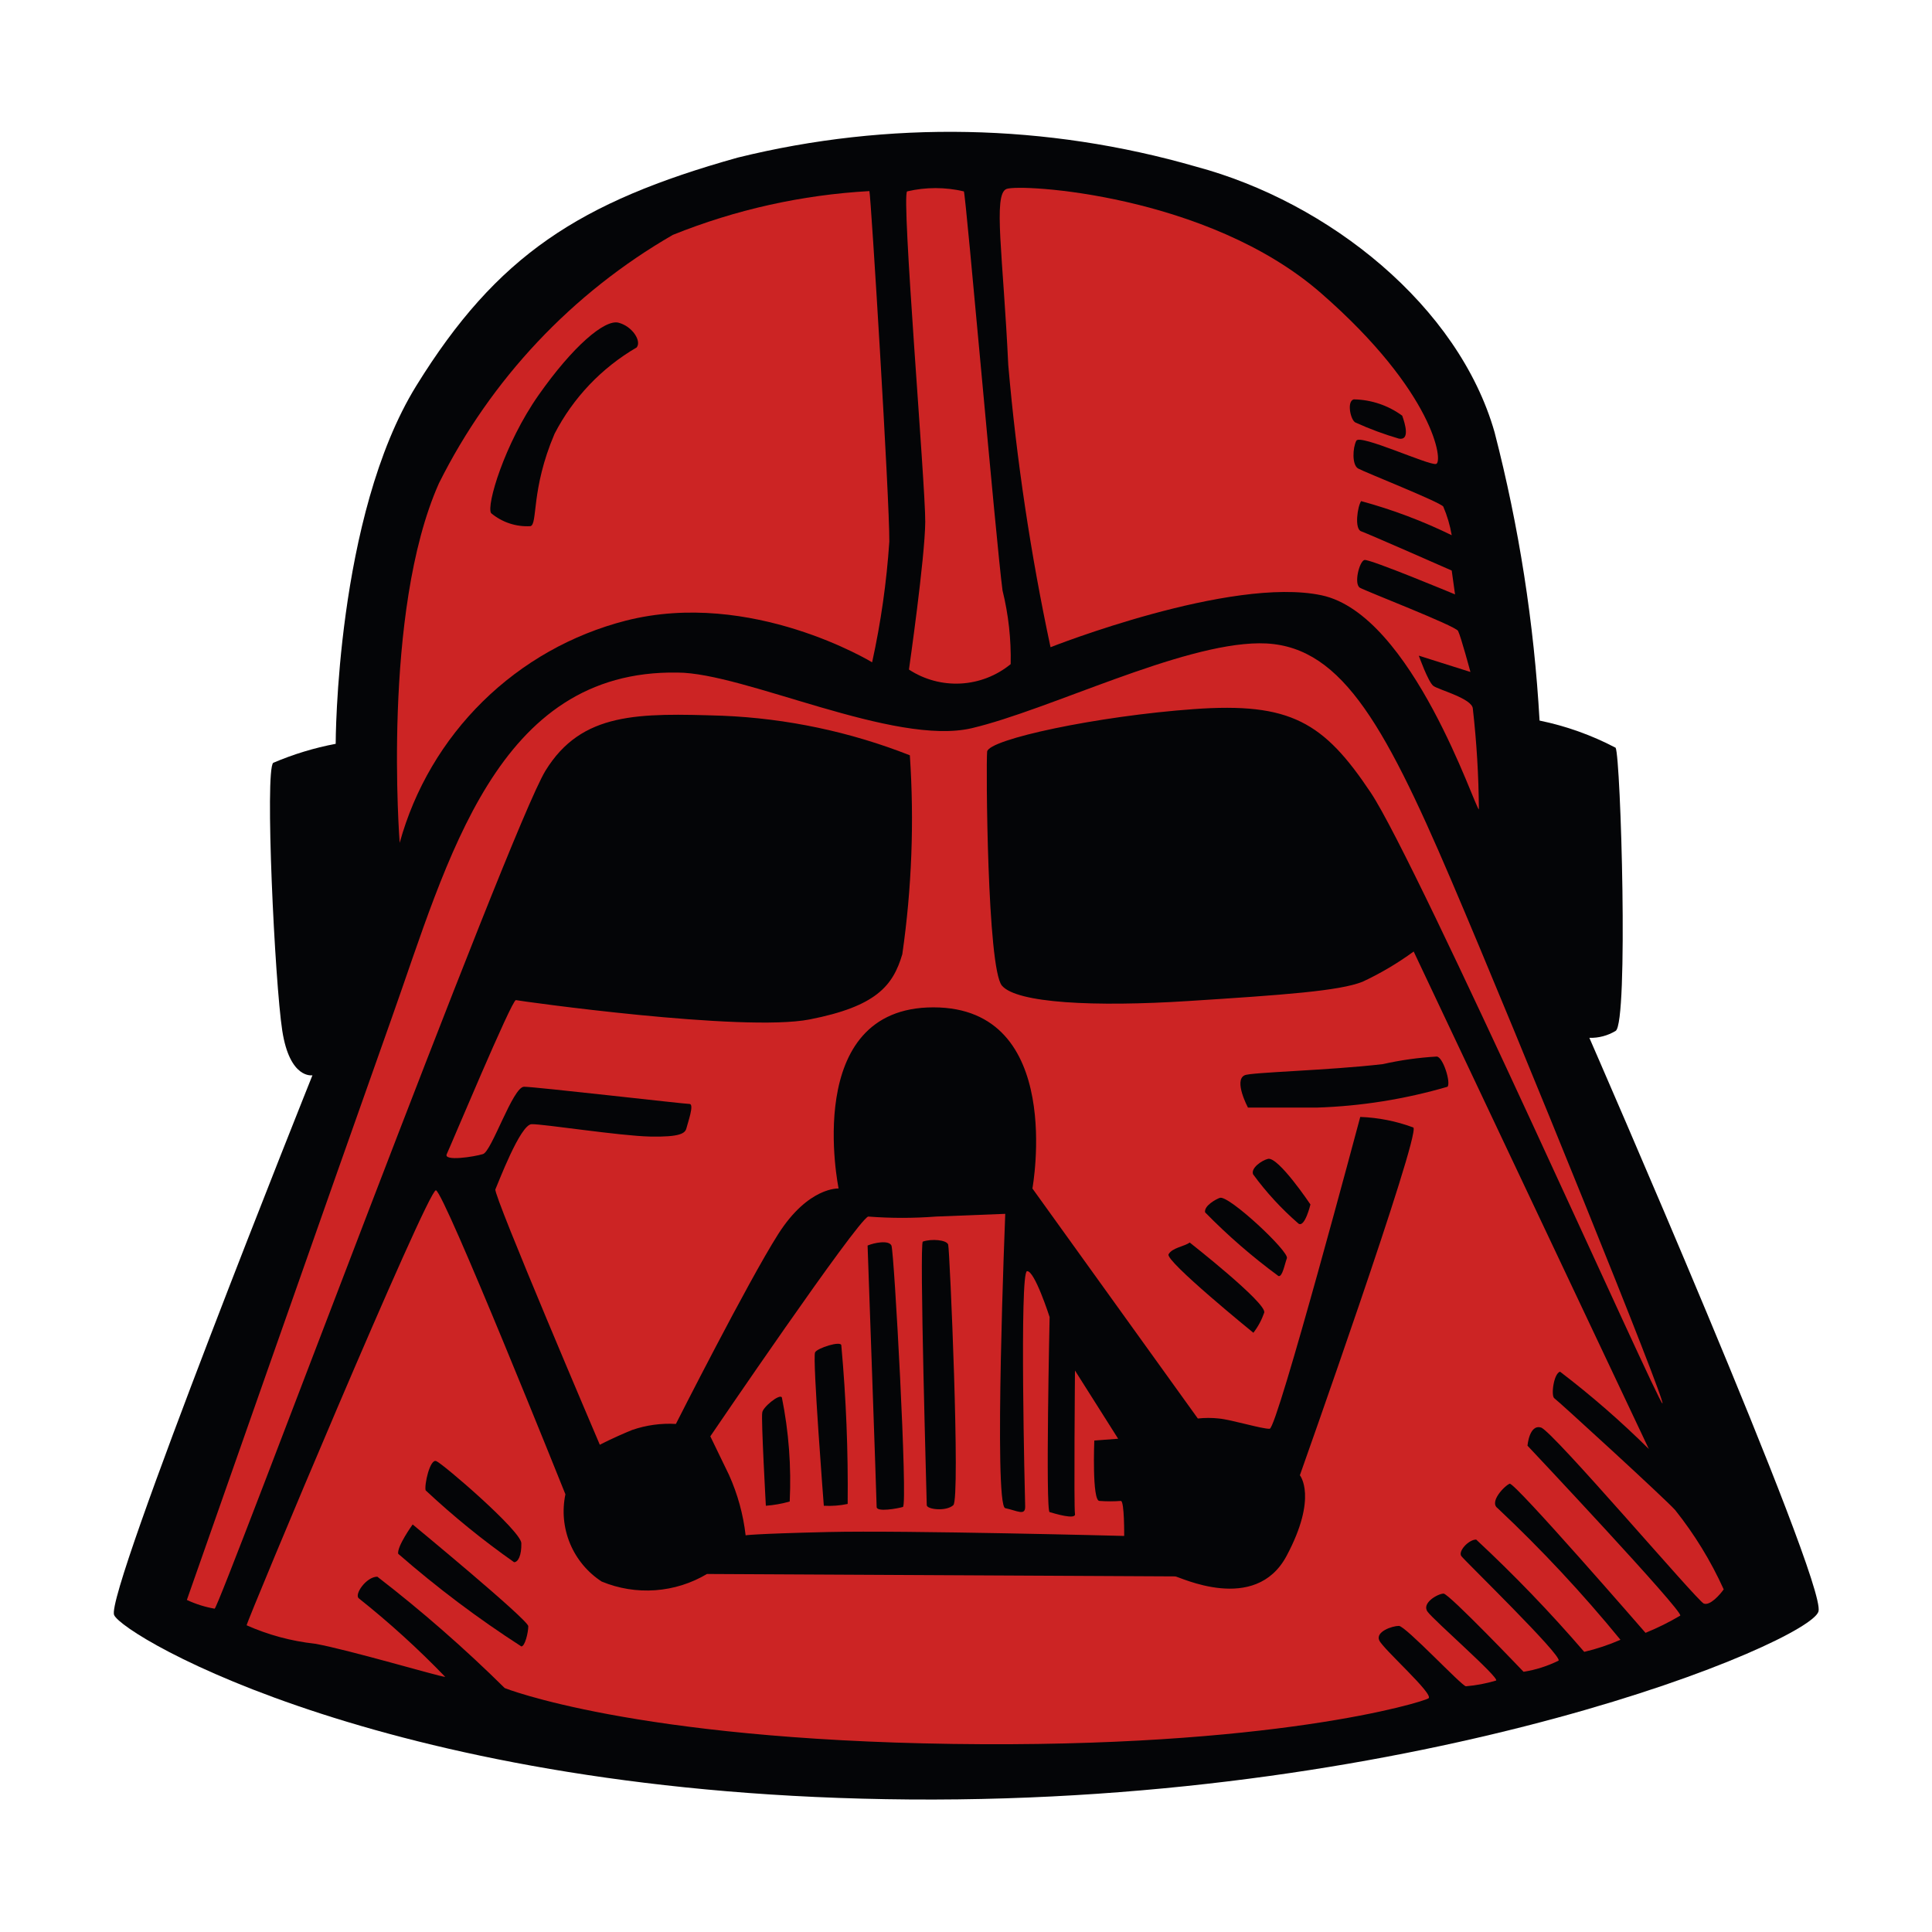 <svg width="800" height="800" viewBox="0 0 800 800" fill="none" xmlns="http://www.w3.org/2000/svg">
<path d="M129.375 445.25C129.375 445.25 120 447 116.875 426.75C113.75 406.5 109.625 319.125 113.125 315.875C121.44 312.322 130.116 309.681 139 308C139 308 139 213.75 172.375 159.75C205.75 105.75 239.875 83.625 305.5 65.25C367.986 49.853 433.421 51.146 495.25 69C550.375 83.75 604 126.75 618.875 179C628.981 218.085 635.219 258.069 637.5 298.375C648.477 300.625 659.081 304.412 669 309.625C671.125 313.75 674.375 423.625 669 426.875C665.725 428.854 661.95 429.852 658.125 429.75C658.125 429.75 756.375 654.75 753 667.25C749.625 679.75 591.375 746.75 376.75 745.125C162.125 743.5 51.125 677.5 47.25 668.75C43.375 660 129.375 445.25 129.375 445.25Z" fill="#040507"/>
<path d="M165.5 349C165.5 349 158 253.375 181.75 200.125C203.237 157.063 236.93 121.283 278.625 97.25C304.577 86.8 332.067 80.677 360 79.125C360.625 81.125 368.375 207 368.25 224.25C367.127 241.071 364.746 257.785 361.125 274.25C361.125 274.25 311.125 243.75 259.125 257C236.8 262.732 216.385 274.259 199.945 290.414C183.505 306.569 171.622 326.779 165.5 349Z" fill="#CC2424"/>
<path d="M376.375 277.25C376.375 277.25 383 231.125 383.125 216.125C383.25 201.125 373.125 80.875 375.625 79.25C383.353 77.434 391.397 77.434 399.125 79.25C400 81.25 412.5 225 415.125 244.5C417.588 254.474 418.723 264.729 418.5 275C412.633 279.812 405.383 282.626 397.806 283.03C390.229 283.435 382.721 281.41 376.375 277.25Z" fill="#CC2424"/>
<path d="M435 268C426.762 229.44 420.917 190.407 417.5 151.125C415.375 105.875 411.125 80.5 416.75 78.25C422.375 76 500 80.375 547 121.375C594 162.375 597.75 191.5 594.625 192.125C591.5 192.75 563.125 179.625 561.625 182.5C560.125 185.375 559.75 192.5 562.375 194C565 195.5 596 207.75 597.625 209.75C599.258 213.556 600.433 217.542 601.125 221.625C589.1 215.742 576.543 211.012 563.625 207.5C562.125 209.625 560.75 219 563.625 220C566.5 221 601.125 236.25 601.125 236.25L602.5 246.125C602.5 246.125 567.125 231.375 565 231.875C562.875 232.375 560.5 241.875 563.125 243.375C565.75 244.875 602.625 259.125 603.75 261.25C604.875 263.375 608.875 278.25 608.875 278.25L587.5 271.5C587.5 271.5 591.375 282.375 593.5 284C595.625 285.625 609.75 289.25 609.875 293.5C611.446 307.321 612.281 321.215 612.375 335.125C610.875 335.125 584.875 254.5 547.25 246.5C509.625 238.5 435 268 435 268Z" fill="#CC2424"/>
<path d="M280.5 278.5C308.125 278.5 370.375 309.125 402.5 301.5C434.625 293.875 488.625 266.625 521.375 266.375C554.125 266.125 572.25 297.375 600.875 364.375C629.5 431.375 690.125 581.125 688.375 581.125C686.625 581.125 587.125 357.5 567.625 328.25C548.125 299 534.375 290.75 494.375 293.625C454.375 296.5 409.25 306.125 408.75 311.25C408.25 316.375 408.75 400.875 414.875 408.125C421 415.375 453.125 417 492.125 414.5C531.125 412 554.625 410.375 564.25 406.5C571.679 403.027 578.754 398.84 585.375 394L682.75 600C671.203 588.552 658.928 577.863 646 568C643.375 568.625 642.125 578 643.625 579C645.125 580 689.5 620.625 693.625 625.25C701.672 635.331 708.432 646.374 713.75 658.125C712.25 660.25 708.125 665 705.5 664C702.875 663 643 592.625 638.125 591.125C633.25 589.625 632.5 598.625 632.5 598.625C632.5 598.625 697.25 667.375 695.75 669C691.142 671.729 686.337 674.111 681.375 676.125C681.375 676.125 627.125 613.625 625.125 614.375C623.125 615.125 616.5 621.875 620.125 624.5C638.252 641.54 655.246 659.745 671 679C666.161 681.116 661.141 682.789 656 684C641.956 667.683 627.017 652.159 611.25 637.5C608.125 637.5 603.625 642.375 605.125 644.375C606.625 646.375 646.875 685.5 645.375 687.625C640.806 689.898 635.916 691.457 630.875 692.25C630.875 692.25 600 659.875 597.75 659.875C595.5 659.875 588.5 663.75 591.125 667.375C593.75 671 621 694.75 619.5 695.875C615.428 697.102 611.238 697.898 607 698.25C605.375 698.25 582 673.25 579.25 673.25C576.5 673.25 569.5 675.625 571.125 679.25C572.75 682.875 594 701.625 591.5 703.25C589 704.875 526.875 724 394.5 722.125C262.125 720.25 209 699 209 699C192.371 682.567 174.755 667.163 156.25 652.875C151.625 652.875 146.5 660.375 148.625 661.875C161.244 671.91 173.186 682.767 184.375 694.375C182.375 694.375 143.5 682.875 130.375 680.625C120.621 679.558 111.091 676.985 102.125 673C102.125 671.375 177.125 492.375 180.5 492.875C183.875 493.375 234.125 618.75 234.125 618.75C232.693 625.582 233.358 632.687 236.035 639.134C238.712 645.58 243.275 651.067 249.125 654.875C256.138 657.788 263.734 659.022 271.308 658.479C278.882 657.937 286.224 655.632 292.75 651.75L486.625 652.75C488.125 652.75 519.75 668.625 532.75 644.25C545.75 619.875 538.25 610.875 538.25 610.875C538.25 610.875 588.25 470 585.25 466.875C578.198 464.25 570.77 462.773 563.25 462.5C563.25 462.5 528.875 591.5 525.75 591.625C522.625 591.75 510 587.875 504.75 587.375C501.842 587.053 498.908 587.053 496 587.375L427.5 492.125C427.5 492.125 441.25 417.125 386.5 417.125C331.75 417.125 347.25 492.125 347.25 492.125C347.25 492.125 334.75 491.375 322.25 511C309.75 530.625 279.875 589.625 279.875 589.625C273.728 589.266 267.57 590.116 261.75 592.125C253.5 595.5 248.375 598.25 248.375 598.25C248.375 598.25 204.125 494.625 205.125 492.5C206.125 490.375 215.375 465.625 220.125 465.5C224.875 465.375 256.75 470.375 269.25 470.625C281.75 470.875 283.75 469.25 284.25 467.125C284.75 465 287.625 457.125 285.5 457.125C283.375 457.125 221.625 450 217 450C212.375 450 203.625 476.75 200 477.875C196.375 479 183.5 481 185 477.875C186.5 474.75 212 413.75 213.625 414.125C215.25 414.5 307.75 427.5 335.25 422.125C362.75 416.75 369.75 408.25 373.625 395.125C377.551 367.852 378.598 340.242 376.75 312.75C352.009 303.014 325.815 297.48 299.25 296.375C264.375 295.25 240.875 294.75 225.875 319.125C210.875 343.5 91 665.5 88.875 666.125C84.898 665.432 81.031 664.213 77.375 662.5C77.375 662.5 138.75 487.5 162.125 421.75C185.5 356 205.5 277.25 280.5 278.5Z" fill="#CC2424"/>
<path d="M359.5 503.75C368.861 504.469 378.264 504.469 387.625 503.75L416.25 502.625C416.25 502.625 411.375 623.5 416.25 624.5C421.125 625.5 424.625 627.875 424.5 623.75C424.375 619.625 422.125 526.875 425.25 526.375C428.375 525.875 434.625 545.375 434.625 545.375C434.625 545.375 432.875 625.625 434.625 626.125C436.375 626.625 445.625 629.5 445.125 626.875C444.625 624.25 445.125 567.5 445.125 567.5L463 595.75L453.125 596.5C453.125 596.5 452.125 621.5 455.25 621.5C458.204 621.721 461.171 621.721 464.125 621.5C465.625 621.5 465.5 636 465.5 636C465.5 636 374.75 633.625 343 634.375C311.25 635.125 308.75 635.75 308.75 635.75C307.76 627.112 305.441 618.679 301.875 610.75L294.125 594.75C294.125 594.75 354.875 505.375 359.5 503.75Z" fill="#CC2424"/>
<path d="M382.125 514.125C385.625 512.875 392 513.375 392.625 515.375C393.25 517.375 397.75 620.5 394.75 623.25C391.75 626 383.75 625 383.75 623.25C383.75 621.5 380.625 514.625 382.125 514.125Z" fill="#040507"/>
<path d="M359.25 515.75C361.875 514.625 368 513.375 369.125 515.75C370.25 518.125 376 623.375 373.875 624C371.75 624.625 363 626.25 363 624C363 621.75 359.25 515.75 359.25 515.75Z" fill="#040507"/>
<path d="M337.5 560C338.25 558.25 348.375 555 348.375 557.125C350.353 578.942 351.229 600.845 351 622.75C347.756 623.435 344.435 623.688 341.125 623.5C341.125 623.5 336.375 562.5 337.5 560Z" fill="#040507"/>
<path d="M315.625 585C315.625 582.875 322.75 577 323.75 578.625C326.612 592.81 327.704 607.296 327 621.75C323.775 622.663 320.467 623.249 317.125 623.5C317.125 623.5 315.125 587.5 315.625 585Z" fill="#040507"/>
<path d="M515.375 445.25C517.75 444 550.25 443.25 572.625 440.625C579.944 438.978 587.386 437.933 594.875 437.5C597.5 437.5 600.875 448.375 599.375 450C581.809 455.134 563.666 458.032 545.375 458.625C527.125 458.625 516.75 458.625 516.75 458.625C516.75 458.625 510.75 447.375 515.375 445.25Z" fill="#040507"/>
<path d="M525 479.875C529.25 478.75 542.625 498.75 542.625 498.75C542.625 498.75 540.25 508.625 537.625 506.625C530.629 500.559 524.34 493.724 518.875 486.25C517.875 483.625 522.5 480.5 525 479.875Z" fill="#040507"/>
<path d="M505.125 496C508.75 494.75 533.875 518.25 532.875 521C531.875 523.75 531 528.875 529.375 528.375C518.552 520.42 508.394 511.6 499 502C498.5 499.25 503.625 496.5 505.125 496Z" fill="#040507"/>
<path d="M492.625 514.5C492.625 514.5 524.5 539.5 523.5 543.5C522.463 546.517 520.943 549.345 519 551.875C519 551.875 482.375 522.125 483.875 519.375C485.375 516.625 490.5 516.125 492.625 514.5Z" fill="#040507"/>
<path d="M180.625 605C183.125 605.875 215.75 633.875 215.875 639C216 644.125 214.5 646.875 212.875 646.875C199.987 637.825 187.749 627.884 176.25 617.125C175.625 615 178 604 180.625 605Z" fill="#040507"/>
<path d="M170.875 631.25C170.875 631.25 218.75 670.75 218.75 673.375C218.75 676 217.375 681.75 215.875 681.75C197.966 670.213 180.921 657.388 164.875 643.375C164.375 640.25 170.875 631.25 170.875 631.25Z" fill="#040507"/>
<path d="M203.375 212.5C201.25 209.5 208.875 183.75 223 163.625C237.125 143.5 250.375 132.125 256.125 133.625C261.875 135.125 265.75 141.25 263.625 143.875C249.119 152.311 237.323 164.714 229.625 179.625C219.75 202.75 222.75 217.125 219.625 217.875C213.722 218.215 207.911 216.293 203.375 212.5Z" fill="#040507"/>
<path d="M560.625 165.375C567.829 165.505 574.816 167.863 580.625 172.125C581.75 175.25 584 182.5 579.25 181.625C573.143 179.841 567.17 177.627 561.375 175C559.25 174.25 557.5 166 560.625 165.375Z" fill="#040507"/>
</svg>
